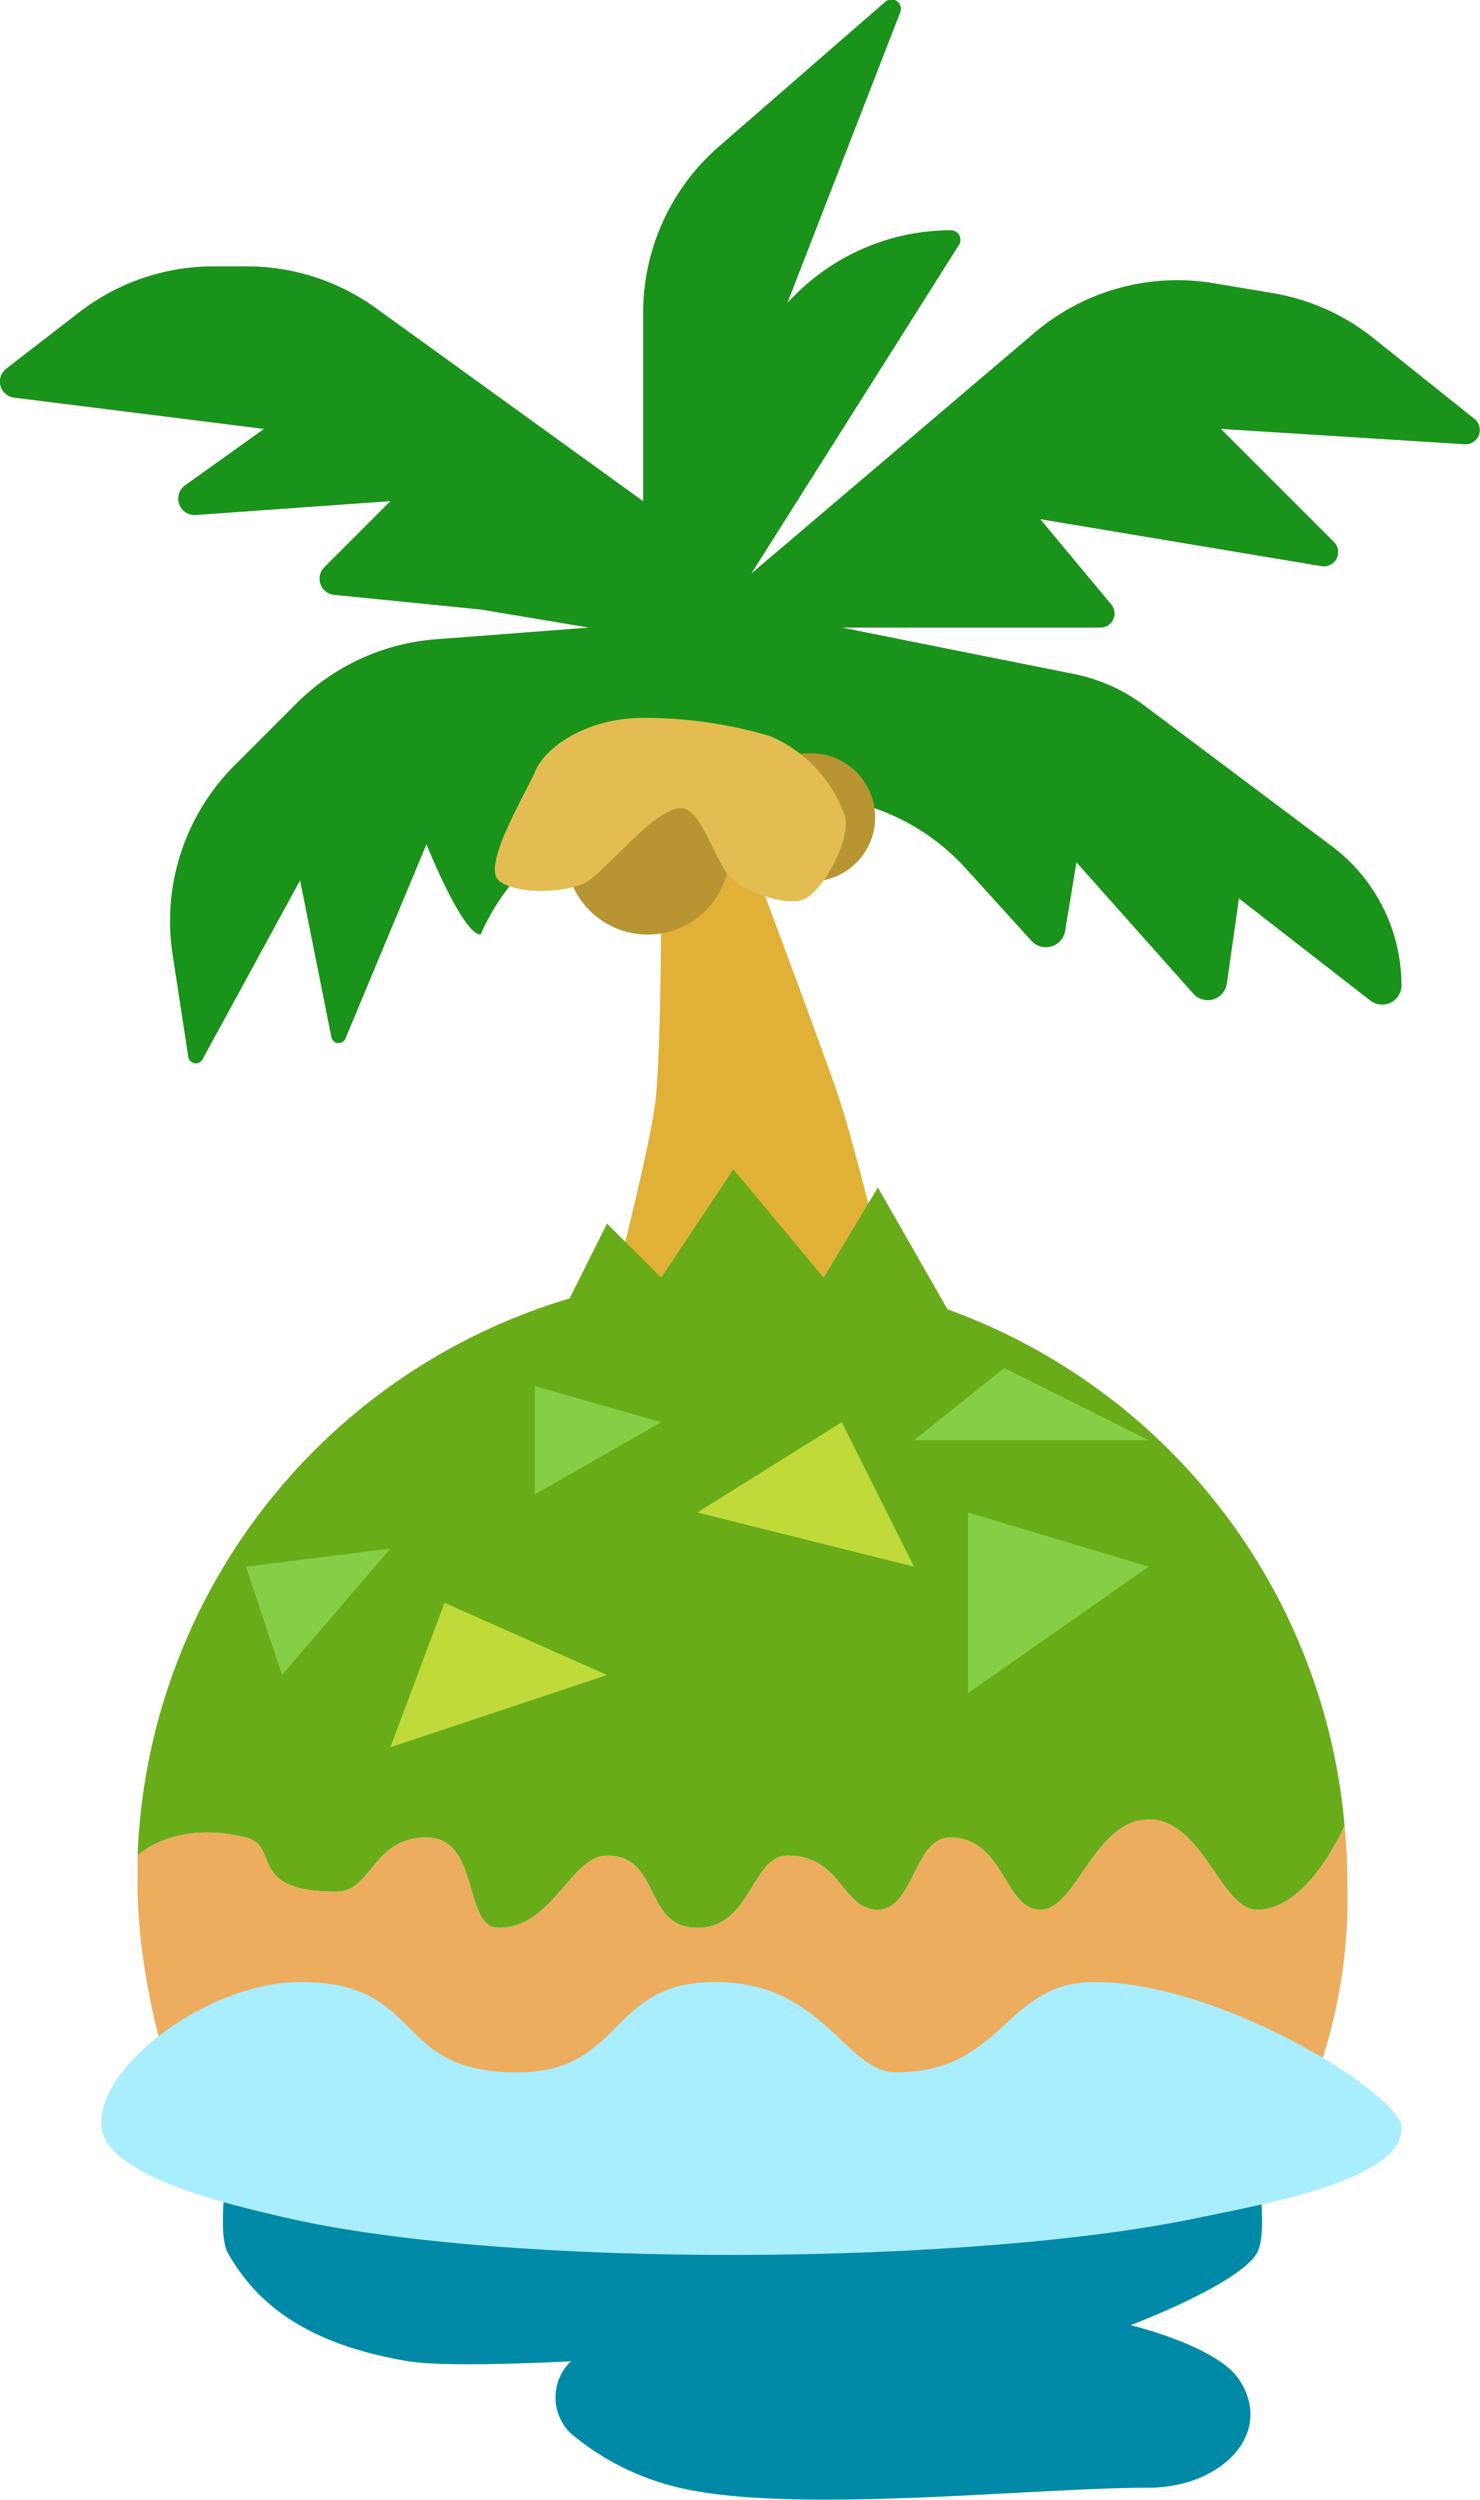 <svg id="Layer_1" data-name="Layer 1" xmlns="http://www.w3.org/2000/svg" viewBox="0 0 81.97 138.42"><defs><style>.cls-1{fill:#008aa8;}.cls-2{fill:#e1b137;}.cls-3{fill:#68ad19;}.cls-4{fill:#ecad5f;}.cls-5{fill:#a9eeff;}.cls-6{fill:#bfda39;}.cls-7{fill:#85ce46;}.cls-8{fill:#199319;}.cls-9{fill:#b89432;}.cls-10{fill:#e3bd52;}</style></defs><path class="cls-1" d="M15,123s-.62,3.91,0,5c1.44,2.54,4,5,10,6,2.22.37,9,0,9,0a2.77,2.77,0,0,0,0,4,14.44,14.44,0,0,0,6,3c6.33,1.49,19.5,0,26,0,4,0,7-3,5-6-1.24-1.86-6-3-6-3s6-2.26,7-4c.63-1.08,0-5,0-5Z" transform="translate(-2.38 -3.25)"/><path class="cls-2" d="M36,76s2.26-8.61,2.65-11.55C39,62.11,39,53,39,53l4.5-3.5s4.16,11.1,5.25,14.25C49.78,66.75,52,76,52,76Z" transform="translate(-2.38 -3.25)"/><path class="cls-3" d="M16,105c1.94.49,0,3,5,3,2,0,2-3,5-3s2,5,4,5c3,0,4-4,6-4,3,0,2,4,5,4s3-4,5-4c3,0,3,3,5,3s2-4,4-4c3,0,3,4,5,4s3-5,6-5,4,5,6,5c2.52,0,4.34-3.53,4.85-4.65A33.5,33.5,0,0,0,10,106C10.32,105.71,12.3,104.08,16,105Z" transform="translate(-2.38 -3.25)"/><path class="cls-3" d="M13.8,123c.4.69,59.21.1,59.25,0s0,0,0,0H13.8Z" transform="translate(-2.38 -3.25)"/><path class="cls-4" d="M13.79,123C12,120,10,113.09,10,107.5" transform="translate(-2.38 -3.25)"/><path class="cls-4" d="M77,107.5A29.43,29.43,0,0,1,73.07,123" transform="translate(-2.38 -3.25)"/><path class="cls-4" d="M76.85,104.35c.09,1,.15,2.09.15,3.15" transform="translate(-2.38 -3.25)"/><path class="cls-4" d="M10,107.5c0-.52,0-1,0-1.54" transform="translate(-2.38 -3.25)"/><path class="cls-4" d="M72,109c-2,0-3-5-6-5s-4,5-6,5-2-4-5-4c-2,0-2,4-4,4s-2-3-5-3c-2,0-2,4-5,4s-2-4-5-4c-2,0-3,4-6,4-2,0-1-5-4-5s-3,3-5,3c-5,0-3.06-2.51-5-3-3.7-.92-5.68.71-6,1,0,.51,0,1,0,1.54,0,5.59,2,12.49,3.79,15.5H73.07A29.43,29.43,0,0,0,77,107.5c0-1.06-.06-2.11-.15-3.15C76.34,105.47,74.52,109,72,109Z" transform="translate(-2.38 -3.25)"/><path class="cls-5" d="M8,121c-.28-3.39,6-8,11-8,7,0,5,5,12,5,6,0,5-5,11-5s7.2,5,10,5c6,0,6-5,11-5,7,0,16.87,6.18,17,8,.22,3-8,4.36-11,5-12.46,2.7-38.59,2.93-51,0C15.28,125.36,8.23,123.79,8,121Z" transform="translate(-2.38 -3.25)"/><polygon class="cls-6" points="24.62 88.75 21.62 96.75 33.62 92.75 24.62 88.75"/><polygon class="cls-6" points="38.62 83.75 46.62 78.75 50.62 86.75 38.62 83.75"/><polygon class="cls-7" points="29.62 76.75 29.62 82.75 36.62 78.75 29.62 76.75"/><polygon class="cls-7" points="21.62 85.75 15.62 92.75 13.62 86.75 21.62 85.75"/><polygon class="cls-7" points="53.62 83.75 53.62 93.75 63.62 86.75 53.62 83.75"/><polygon class="cls-7" points="50.62 79.75 55.62 75.75 63.62 79.75 50.62 79.75"/><path class="cls-8" d="M38,31V20.57a12.22,12.22,0,0,1,4.21-9.22l9.2-8a.52.52,0,0,1,.83.58L46,20l.43-.43A12.21,12.21,0,0,1,55.05,16h0a.53.53,0,0,1,.45.8L44,35,59.68,21.67a12.21,12.21,0,0,1,9.91-2.74l3.28.55A12.11,12.11,0,0,1,78.48,22l5.57,4.45a.79.79,0,0,1-.54,1.4L70,27l6.26,6.26a.79.79,0,0,1-.69,1.34L60,32l3.92,4.71a.78.78,0,0,1-.6,1.29H49l12.86,2.57a9.64,9.64,0,0,1,3.89,1.74l10.4,7.8A9.64,9.64,0,0,1,80,57.81h0a1.07,1.07,0,0,1-1.73.84L71,53l-.67,4.71a1.07,1.07,0,0,1-1.86.56L62,51l-.63,3.81a1.08,1.08,0,0,1-1.86.54l-3.63-4a12.2,12.2,0,0,0-9.68-4l-6.59.33A12.21,12.21,0,0,0,29,55h0c-1,0-3-5-3-5L21.52,60.74a.41.41,0,0,1-.79-.08L19,52l-5.41,9.92a.42.42,0,0,1-.78-.14l-.87-5.67a12.2,12.2,0,0,1,3.43-10.48l3.44-3.44a12.24,12.24,0,0,1,7.69-3.54L35,38l-6-1-8.1-.81a.9.9,0,0,1-.55-1.54L24,31l-10.79.77a.91.91,0,0,1-.59-1.64L17,27,3.17,25.27a.9.9,0,0,1-.44-1.61l4-3.09A12.15,12.15,0,0,1,14.19,18h1.86a12.22,12.22,0,0,1,7.15,2.31Z" transform="translate(-2.38 -3.25)"/><polygon class="cls-3" points="30.62 73.75 33.62 67.75 36.62 70.75 40.62 64.75 45.62 70.75 48.62 65.75 52.62 72.75 30.62 73.75"/><circle class="cls-9" cx="44.92" cy="45.26" r="3.55"/><circle class="cls-9" cx="35.87" cy="47.21" r="4.54"/><path class="cls-10" d="M45,44a24.54,24.54,0,0,0-7-1c-3,0-5.38,1.52-6,3-.48,1.15-2.94,5.17-2,6s4,.72,5,0c1.19-.84,3.55-3.83,5-4,1.24-.15,2,3.19,3,4,.78.67,3.1,1.51,4,1,1.11-.63,2.56-3.41,2.16-4.61A7.45,7.45,0,0,0,45,44Z" transform="translate(-2.38 -3.25)"/></svg>